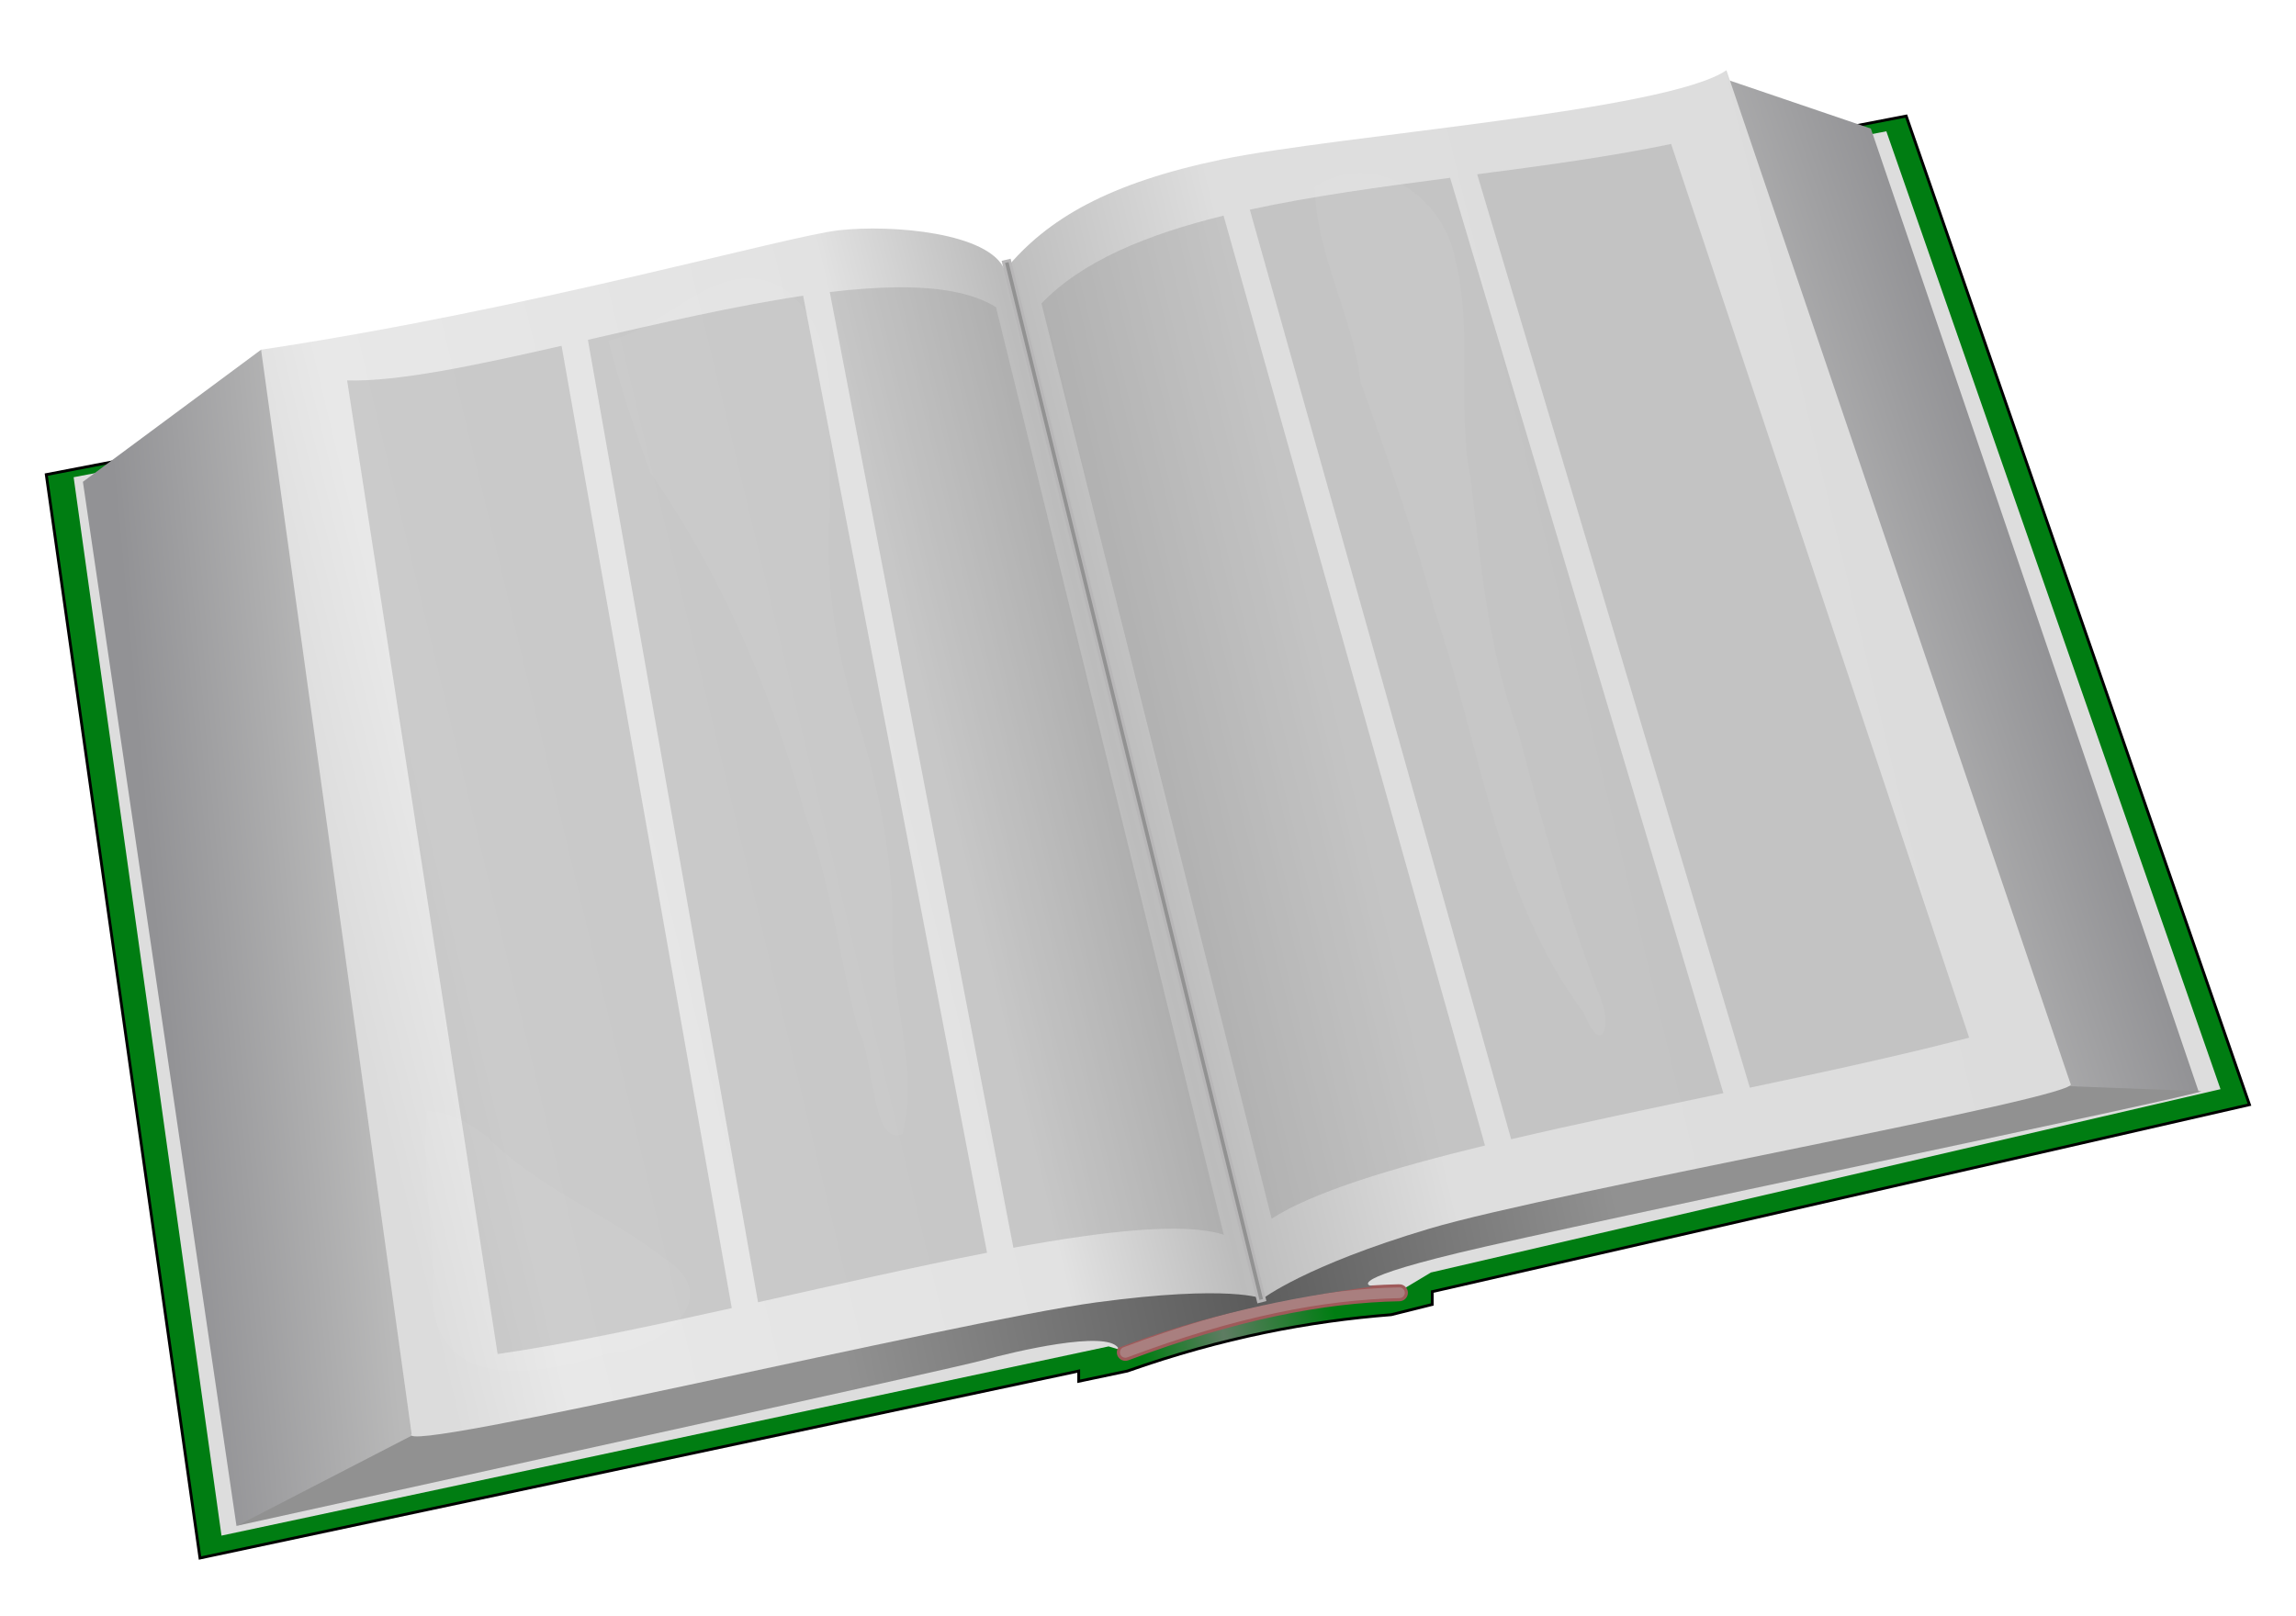 <?xml version="1.0" encoding="UTF-8" standalone="no"?>
<!-- Created with Inkscape (http://www.inkscape.org/) -->

<svg
   width="125mm"
   height="88mm"
   viewBox="0 0 125 88"
   version="1.1"
   id="svg272"
   inkscape:version="1.2.2 (732a01da63, 2022-12-09)"
   sodipodi:docname="book.svg"
   xmlns:inkscape="http://www.inkscape.org/namespaces/inkscape"
   xmlns:sodipodi="http://sodipodi.sourceforge.net/DTD/sodipodi-0.dtd"
   xmlns:xlink="http://www.w3.org/1999/xlink"
   xmlns="http://www.w3.org/2000/svg"
   xmlns:svg="http://www.w3.org/2000/svg">
  <sodipodi:namedview
     id="namedview274"
     pagecolor="#505050"
     bordercolor="#eeeeee"
     borderopacity="1"
     inkscape:showpageshadow="0"
     inkscape:pageopacity="0"
     inkscape:pagecheckerboard="0"
     inkscape:deskcolor="#505050"
     inkscape:document-units="mm"
     showgrid="false"
     inkscape:zoom="0.7180275"
     inkscape:cx="397.61708"
     inkscape:cy="227.70716"
     inkscape:current-layer="layer1" />
  <defs
     id="defs269">
    <linearGradient
       id="linearGradient3252"
       y2="299.7"
       gradientUnits="userSpaceOnUse"
       x2="849.8"
       y1="463.29"
       x1="153.04"
       gradientTransform="matrix(0.154,0,0,0.154,-17.564,-10.416)">
      <stop
         id="stop3248"
         style="stop-color:#007d12"
         offset="0" />
      <stop
         id="stop3254"
         style="stop-color:#007d12"
         offset=".469" />
      <stop
         id="stop3256"
         style="stop-color:#5e7c62"
         offset=".511" />
      <stop
         id="stop3258"
         style="stop-color:#007d12"
         offset="0.567" />
      <stop
         id="stop3250"
         style="stop-color:#007d12"
         offset="1" />
    </linearGradient>
    <linearGradient
       id="linearGradient3276"
       y2="418.82"
       xlink:href="#linearGradient3270"
       gradientUnits="userSpaceOnUse"
       x2="241.64"
       y1="425.34"
       x1="171.59" />
    <linearGradient
       id="linearGradient3270">
      <stop
         id="stop3272"
         style="stop-color:#929295"
         offset="0" />
      <stop
         id="stop3274"
         style="stop-color:#b9b9b9"
         offset="1" />
    </linearGradient>
    <linearGradient
       id="linearGradient3286"
       y2="294.47"
       xlink:href="#linearGradient3270"
       gradientUnits="userSpaceOnUse"
       x2="755.3"
       y1="269.49"
       x1="830.32" />
    <linearGradient
       id="linearGradient3296"
       y2="450.36"
       gradientUnits="userSpaceOnUse"
       x2="896.49"
       y1="600.7"
       x1="197.66">
      <stop
         id="stop3300"
         style="stop-color:#919191"
         offset="0" />
      <stop
         id="stop3302"
         style="stop-color:#919191"
         offset=".309" />
      <stop
         id="stop3304"
         style="stop-color:#5c5c5c"
         offset=".511" />
      <stop
         id="stop3306"
         style="stop-color:#919191"
         offset=".699" />
      <stop
         id="stop3308"
         style="stop-color:#919191"
         offset="1" />
    </linearGradient>
    <linearGradient
       id="linearGradient3320"
       y2="265.3"
       gradientUnits="userSpaceOnUse"
       x2="780.51"
       y1="396.72"
       x1="233.34">
      <stop
         id="stop3316"
         style="stop-color:#dcdcdc"
         offset="0" />
      <stop
         id="stop3322"
         style="stop-color:#e8e8e8"
         offset=".073" />
      <stop
         id="stop3324"
         style="stop-color:#e2e2e2"
         offset=".393" />
      <stop
         id="stop3326"
         style="stop-color:#bcbcbc"
         offset=".501" />
      <stop
         id="stop3330"
         style="stop-color:#dedede"
         offset=".643" />
      <stop
         id="stop3328"
         style="stop-color:#dddddd"
         offset=".948" />
      <stop
         id="stop3318"
         style="stop-color:#dcdcdc"
         offset="1" />
    </linearGradient>
    <filter
       id="filter3587"
       x="-0.053"
       y="-0.053"
       width="1.107"
       height="1.105">
      <feGaussianBlur
         id="feGaussianBlur3589"
         stdDeviation="9.293"
         inkscape:collect="always" />
    </filter>
  </defs>
  <g
     inkscape:label="Layer 1"
     inkscape:groupmode="layer"
     id="layer1">
    <path
       id="path2474"
       style="fill:url(#linearGradient3252);fill-rule:evenodd;stroke:#000000;stroke-width:0.154px"
       d="M 2.519,25.845 10.888,84.843 58.728,74.66 v 0.558 l 2.65,-0.558 c 5.194,-1.833 9.913,-2.719 14.364,-3.068 l 2.233,-0.558 V 70.337 L 122.467,60.156 103.778,6.32 Z" />
    <path
       id="path3260"
       style="fill:#dddddd;fill-rule:evenodd;stroke-width:0.154"
       d="m 4.009,25.987 8.049,57.636 48.299,-10.304 1.008,0.305 C 65.496,72.218 69.743,70.855 76.211,70.308 L 77.904,69.294 120.89,59.311 102.697,7.15 Z" />
    <path
       id="path3262"
       style="fill:#a97f7f;fill-rule:evenodd;stroke:#9f5a5a;stroke-width:0.169;stroke-linecap:round"
       d="m 76.18,70.02 c -4.208,0.08 -9.113,1.037 -15.047,3.269 -0.196,0.074 -0.294,0.291 -0.222,0.487 0.074,0.196 0.291,0.294 0.487,0.222 5.87,-2.211 10.691,-3.145 14.796,-3.222 0.21,-0.005 0.374,-0.177 0.371,-0.385 -0.005,-0.21 -0.177,-0.374 -0.385,-0.371 z" />
    <g
       id="layer3"
       transform="matrix(0.154,0,0,0.154,-17.564,-10.416)">
      <path
         id="path3268"
         style="fill:url(#linearGradient3276);fill-rule:evenodd"
         d="m 143.36,238 54.3,369.25 66.25,-22.8 6.51,-27.16 -47.78,-363.82 -16.29,-2.17 z" />
      <path
         id="path3278"
         style="fill:url(#linearGradient3286);fill-rule:evenodd"
         d="m 709.19,116.36 15.2,-20.634 51.05,17.374 115.91,340.6 -45.32,4.76 -20.64,-17.37 z" />
      <path
         id="path3288"
         style="fill:url(#linearGradient3296);fill-rule:evenodd"
         d="m 197.92,607.14 79.02,-40.81 539.31,-115.7 75.99,2.85 c -0.18,1.41 -218.89,46.63 -262.33,57.12 -43.45,10.48 -30.41,11.94 -30.41,11.94 -30.05,3.95 -60.1,10.3 -90.15,21.72 -4.2,-6.37 -36.52,1.24 -47.78,4.35 -11.31,3.12 -189.81,42.23 -263.65,58.53 z" />
    </g>
    <g
       id="layer4"
       transform="matrix(0.154,0,0,0.154,-17.564,-10.416)">
      <path
         id="path3310"
         style="fill:url(#linearGradient3320);fill-rule:evenodd"
         d="m 206.35,191.3 53.21,383.37 c -6.83,7.97 194.12,-40.06 241.95,-46.49 47.83,-6.43 58.89,-1.29 58.89,-1.29 0,0 14.99,-11.68 59.03,-24.81 44.03,-13.12 232.12,-46.8 226.6,-51.22 L 724.39,92.47 c -21.05,14.46 -137.42,23.06 -178.11,31.49 -40.12,8.32 -62.08,20.97 -77,39.21 -5.41,-13.34 -40.02,-16.19 -58.58,-14.12 -18.63,2.08 -108.85,27.9 -204.35,42.25 z" />
      <path
         id="path3332"
         style="fill:#929292;fill-rule:evenodd;stroke:#b8b7b8"
         d="m 470.97,159.72 -2.22,0.53 90.19,367.66 2.22,-0.57 z" />
    </g>
    <g
       id="layer5"
       transform="matrix(0.154,0,0,0.154,-17.564,-10.416)">
      <path
         id="path3338"
         style="opacity:0.338;fill:#929292;fill-rule:evenodd"
         d="m 704.83,118.54 c -21.46,4.48 -44.95,7.64 -68.56,10.72 l 96.39,322.99 c 27.44,-5.78 54.31,-11.63 77.53,-17.69 z m -78.13,11.97 c -24.46,3.19 -48.79,6.47 -70.81,11.25 l 92.39,328.71 c 23.54,-5.52 49.37,-10.9 75.03,-16.28 z m -80.09,13.37 c -27.13,6.66 -50.05,16.08 -64.38,31.07 l 81.36,323.64 c 14.35,-9.33 42.09,-17.79 75.44,-25.9 z m -115.47,25.35 c -7.37,0.07 -15.34,0.67 -23.75,1.68 l 64.92,337.93 c 33.15,-6.08 60.55,-9.04 74.38,-4.59 L 466.17,176.26 c -8.3,-5.19 -20.47,-7.17 -35.03,-7.03 z m -33.16,2.97 c -24.01,3.55 -50.67,9.75 -76.09,15.59 l 60.14,340.33 c 27.66,-6.19 55.67,-12.58 80.97,-17.5 z m -85.4,17.71 c -30.24,6.9 -57.86,12.75 -75.81,12.25 l 53.2,344.28 c 23.99,-3.46 52.96,-9.62 82.78,-16.25 z" />
    </g>
    <g
       id="layer6"
       transform="matrix(0.154,0,0,0.154,-17.564,-10.416)">
      <path
         id="path3538"
         style="opacity:0.207;fill:#ffffff;fill-rule:evenodd;filter:url(#filter3587)"
         d="m 329.07,188.04 c 21.38,-3.98 40.66,-33.12 63.46,-17.34 21.6,18.77 13.19,50.18 14.99,75.13 -2.02,24.73 1.38,49.14 8.55,72.68 8.67,26.94 14.36,54.78 13.52,83.22 0.28,22.37 9.08,44.53 3.52,66.89 -11.07,4.62 -9.93,-27.27 -15.74,-37.19 -6.64,-25.28 -9.49,-51.35 -18.72,-75.98 -11.58,-42.72 -29.28,-84.25 -54.66,-120.68 -5.67,-15.34 -10.73,-30.92 -14.92,-46.73 z m 249.79,-54.3 c 21,-13.51 45.31,3.05 49.62,25.28 6.49,25.37 0.45,52.1 5.51,77.83 3.58,30.16 6.19,60.66 16.79,89.4 8.14,31.43 17.06,62.72 28.62,93.03 4.92,10.44 1.11,22.91 -5.44,6.61 -31,-41.41 -36.5,-94.59 -52.78,-142.37 -7.39,-27.36 -16.47,-54.04 -26.12,-80.54 -2.75,-23.79 -15.94,-45.38 -16.2,-69.24 z m -313.87,326.9 c -2,23.31 3.22,46.52 2.29,69.61 4.86,30.61 40.44,22.64 61.32,16.11 18.08,-1.09 43.58,-19.68 19.62,-34.22 -19.73,-15.39 -43.92,-24.29 -61.76,-42.36 -6.19,-4.74 -13.37,-9.25 -21.47,-9.14 z" />
    </g>
  </g>
</svg>
